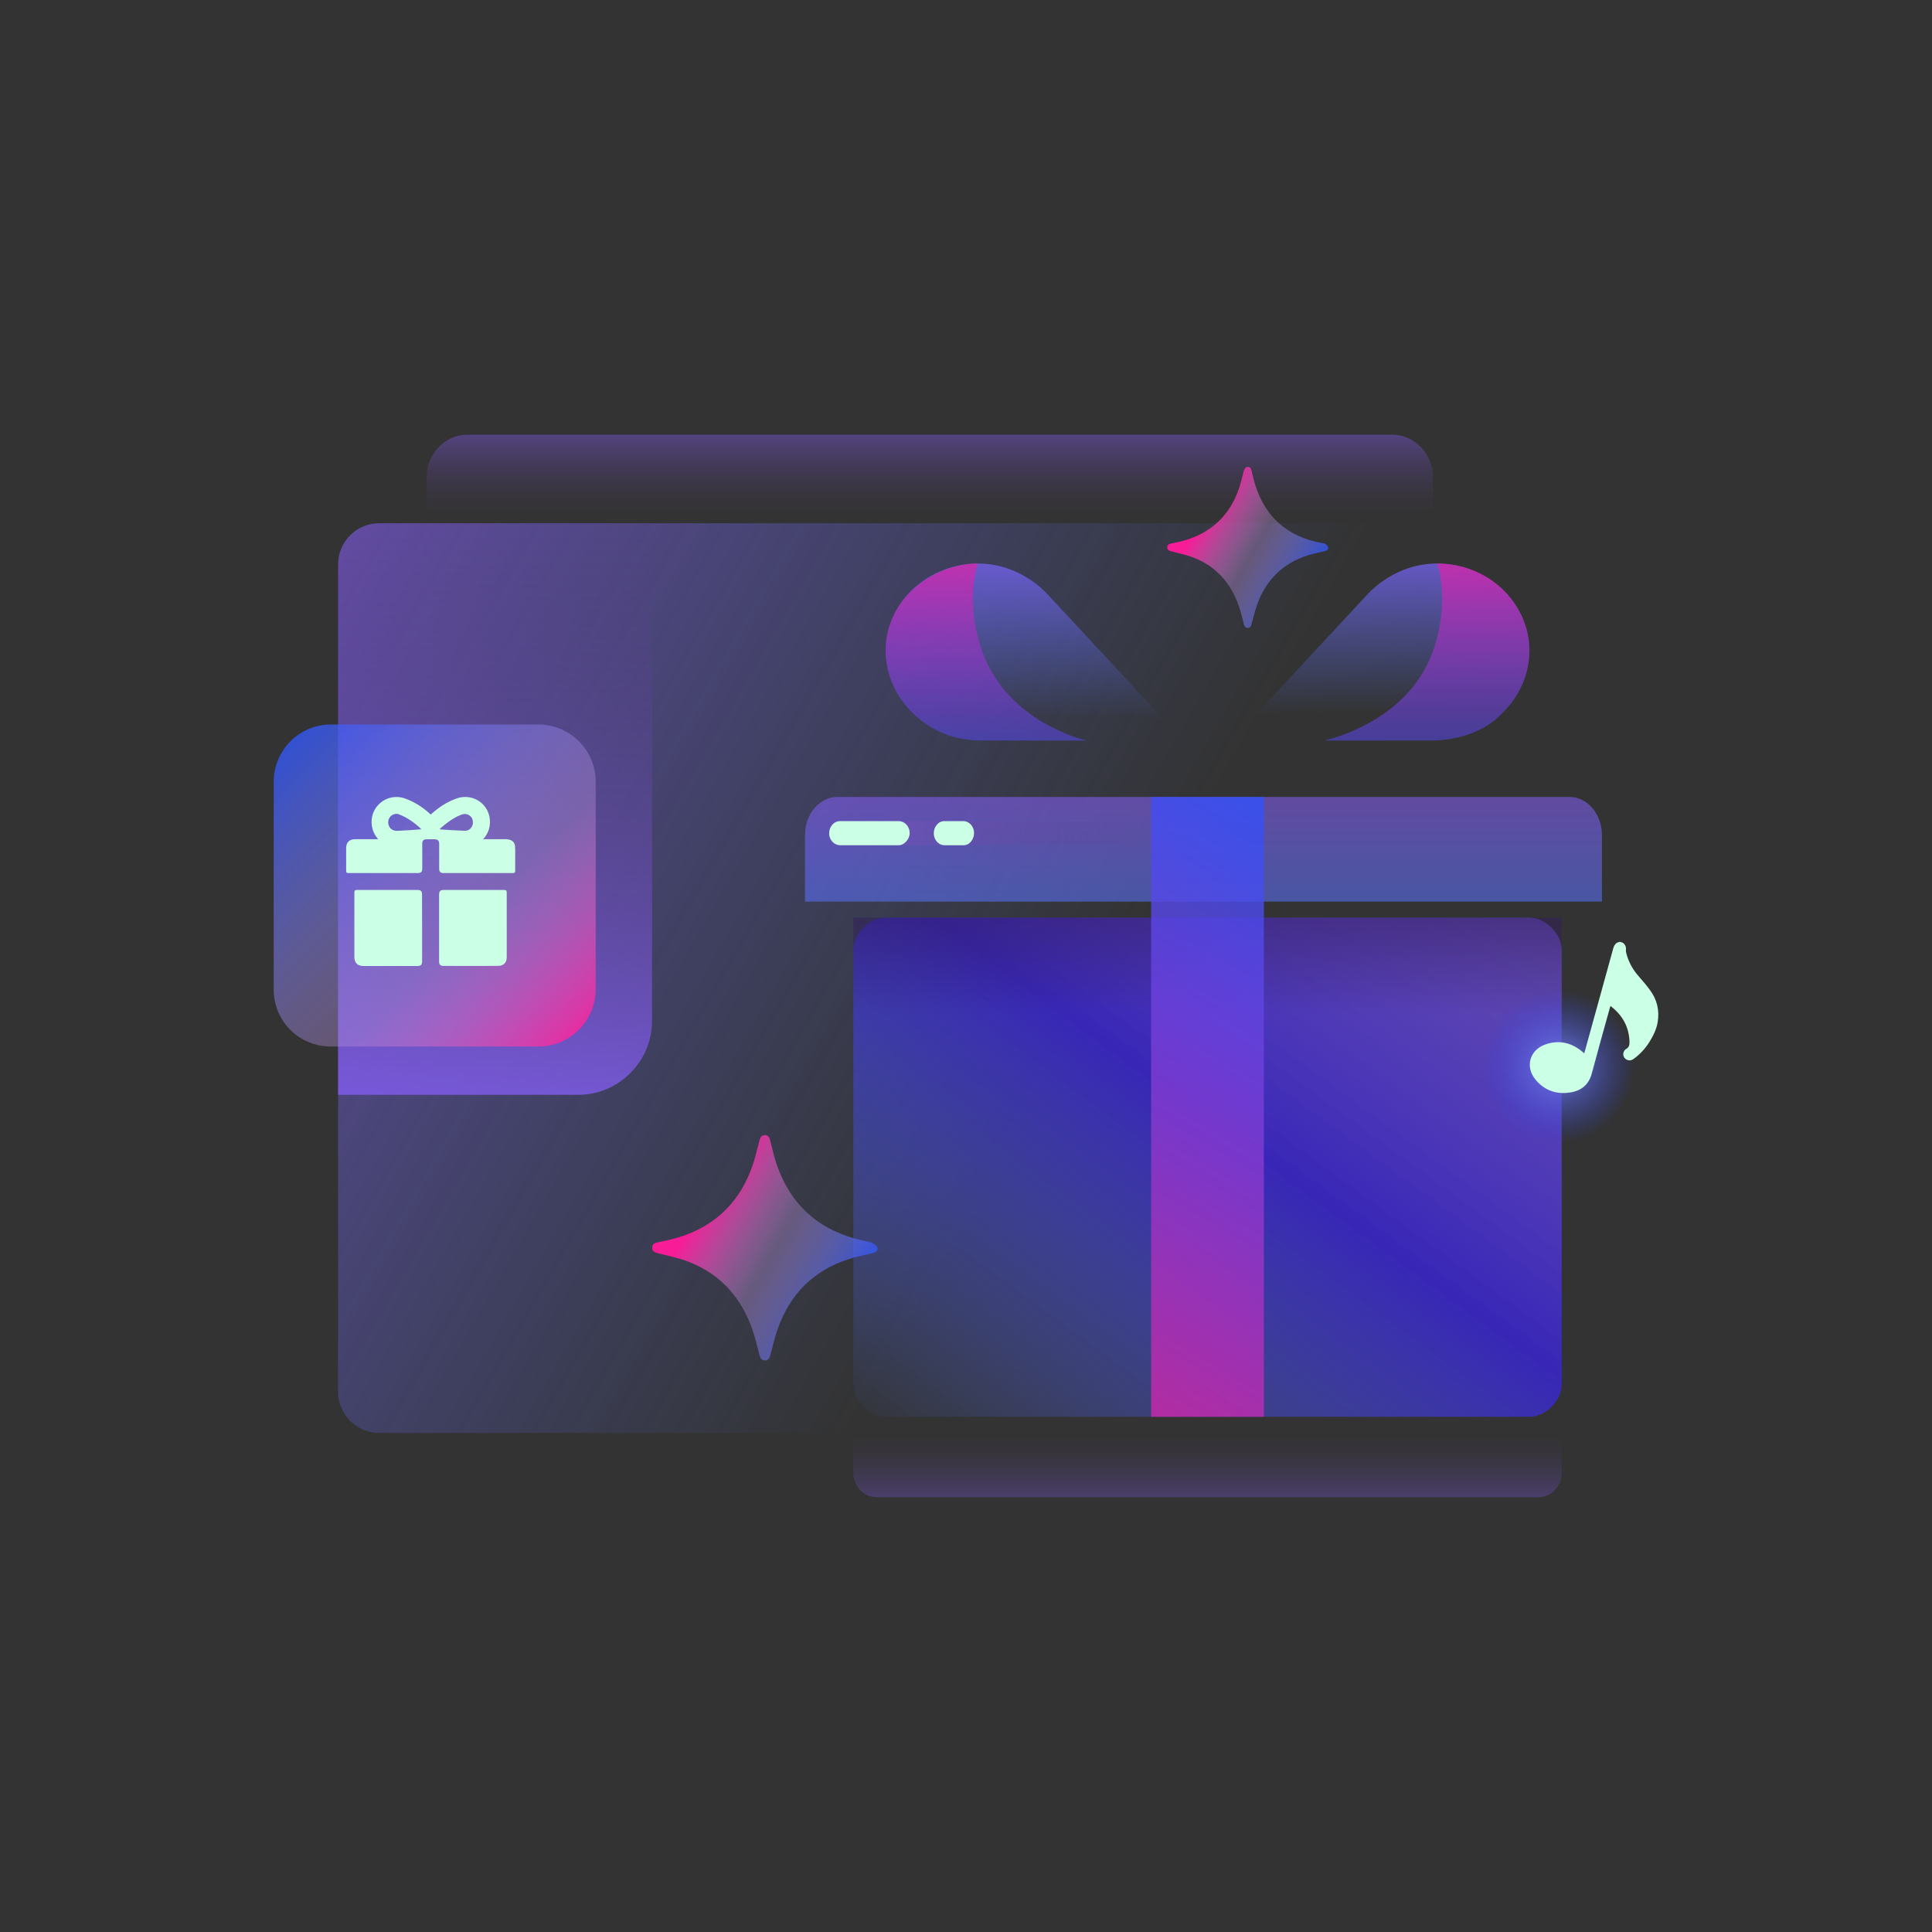 <svg width="400" height="400" viewBox="0 0 400 400" fill="none" xmlns="http://www.w3.org/2000/svg">
<rect x="0" y="0" width="400" height="400" fill="#333333" stroke="none"/>
<g clip-path="url(#clip0_5369_7686)">
<g clip-path="url(#clip1_5369_7686)">
<g clip-path="url(#clip2_5369_7686)">
<path d="M309.884 296.667H78.449C73.833 296.667 70 292.834 70 288.201V116.801C70 112.167 73.816 108.334 78.449 108.334H309.884C314.517 108.334 318.333 112.167 318.333 116.801V288.201C318.317 292.834 314.5 296.667 309.884 296.667Z" fill="url(#paint0_linear_5369_7686)"/>
<path d="M119.767 226.667H70V116.751C70 112.134 73.817 108.334 78.433 108.334H135V211.417C135 219.651 128.183 226.667 119.767 226.667Z" fill="url(#paint1_linear_5369_7686)"/>
<path opacity="0.7" d="M88.334 106.667V98.75C88.334 93.95 92.15 90 96.767 90H288.233C292.85 90 296.667 93.95 296.667 98.75V106.667H88.334Z" fill="url(#paint2_linear_5369_7686)"/>
<path d="M68.513 216.667H111.486C118.118 216.667 123.333 211.25 123.333 204.817V161.85C123.333 155.217 117.918 150 111.486 150H68.513C61.882 150 56.666 155.417 56.666 161.85V204.817C56.666 211.45 61.898 216.667 68.513 216.667Z" fill="url(#paint3_linear_5369_7686)"/>
<path d="M100.03 173.748C100.23 173.748 100.364 173.748 100.48 173.748C101.881 173.748 103.282 173.748 104.682 173.748C104.966 173.748 105.266 173.781 105.549 173.865C106.183 174.064 106.566 174.514 106.633 175.197C106.65 175.414 106.667 175.63 106.667 175.83C106.667 177.296 106.667 178.762 106.667 180.228C106.667 180.661 106.566 180.761 106.133 180.761C101.364 180.761 96.595 180.761 91.826 180.761C91.192 180.761 90.926 180.494 90.926 179.861C90.926 178.146 90.926 176.43 90.926 174.731C90.926 174.048 90.642 173.781 89.959 173.765C89.408 173.765 88.858 173.765 88.308 173.765C87.707 173.765 87.424 174.064 87.424 174.664C87.424 176.38 87.424 178.112 87.424 179.828C87.424 180.511 87.157 180.761 86.474 180.761C81.738 180.761 77.002 180.761 72.267 180.761C71.75 180.761 71.666 180.694 71.666 180.178C71.666 178.662 71.666 177.163 71.666 175.647C71.666 174.614 72.083 174.031 72.934 173.815C73.167 173.748 73.417 173.748 73.668 173.748C75.052 173.748 76.435 173.748 77.836 173.748C77.953 173.748 78.086 173.748 78.27 173.748C78.186 173.631 78.153 173.565 78.103 173.498C76.652 171.749 76.535 169.101 77.836 167.235C79.203 165.286 81.621 164.52 83.856 165.319C85.74 166.002 87.407 167.035 88.875 168.368C88.975 168.451 89.075 168.551 89.175 168.634C89.608 168.268 90.025 167.901 90.459 167.568C91.676 166.619 92.993 165.869 94.461 165.336C97.479 164.22 100.73 165.986 101.347 169.134C101.631 170.833 101.281 172.365 100.03 173.748ZM91.092 171.566C91.109 171.616 91.126 171.682 91.159 171.732C92.827 171.832 94.511 171.949 96.178 171.999C96.912 172.016 97.479 171.666 97.779 170.966C98.046 170.333 97.896 169.434 97.429 169.017C96.862 168.501 96.212 168.401 95.478 168.684C94.477 169.067 93.56 169.634 92.693 170.267C92.143 170.666 91.626 171.116 91.092 171.566ZM87.191 171.699C87.124 171.582 87.124 171.549 87.091 171.533C85.757 170.283 84.289 169.25 82.572 168.584C82.138 168.418 81.705 168.501 81.288 168.701C80.571 169.051 80.221 169.917 80.437 170.75C80.654 171.566 81.354 172.049 82.255 172.016C83.105 171.982 83.939 171.932 84.789 171.882C85.573 171.832 86.357 171.766 87.191 171.699Z" fill="#CBFFE6"/>
<path d="M87.391 192.103C87.391 194.419 87.391 196.751 87.391 199.066C87.391 199.733 87.124 199.999 86.44 199.999C82.738 199.999 79.02 199.999 75.318 199.999C74.301 199.999 73.701 199.633 73.467 198.85C73.4 198.616 73.367 198.367 73.367 198.117C73.367 193.686 73.367 189.238 73.367 184.807C73.367 184.374 73.484 184.258 73.901 184.258C78.103 184.258 82.288 184.258 86.49 184.258C87.107 184.258 87.374 184.541 87.374 185.141C87.391 187.456 87.391 189.788 87.391 192.103Z" fill="#CBFFE6"/>
<path d="M90.909 192.137C90.909 189.838 90.909 187.539 90.909 185.241C90.909 184.508 91.159 184.258 91.876 184.258C96.011 184.258 100.146 184.258 104.282 184.258C104.849 184.258 104.915 184.341 104.915 184.907C104.915 189.305 104.915 193.686 104.915 198.083C104.915 198.866 104.699 199.516 103.915 199.832C103.648 199.949 103.331 199.982 103.031 199.982C99.296 199.999 95.544 199.982 91.809 199.982C91.175 199.982 90.909 199.699 90.909 199.083C90.909 196.768 90.909 194.452 90.909 192.137Z" fill="#CBFFE6"/>
<path d="M316.667 293.333H183.333C180 293.333 176.667 290 176.667 286.667V196.667C176.667 193.333 180 190 183.333 190H316.667C320 190 323.333 193.333 323.333 196.667V286.667C323.333 290 320 293.333 316.667 293.333Z" fill="url(#paint4_linear_5369_7686)"/>
<path d="M306.68 220.142C306.314 228.906 313.211 236.304 322.056 236.654C330.902 237.004 338.382 230.206 338.732 221.442C339.098 212.678 332.202 205.28 323.356 204.93C314.51 204.564 307.047 211.378 306.68 220.142Z" fill="url(#paint5_radial_5369_7686)"/>
<path d="M335.95 195.167C336.483 195.533 336.7 196.033 336.633 196.683C336.6 196.949 336.683 197.249 336.75 197.516C337.216 199.232 338.049 200.732 339.232 202.081C340.048 203.014 340.865 203.964 341.598 204.964C343.064 206.93 343.597 209.162 343.214 211.578C342.964 213.078 342.314 214.411 341.514 215.694C340.648 217.093 339.549 218.276 338.216 219.242C337.733 219.592 337.216 219.642 336.7 219.342C335.967 218.926 335.867 217.893 336.483 217.31C336.517 217.276 336.55 217.243 336.583 217.226C337.316 216.877 337.4 216.277 337.366 215.544C337.233 212.578 335.917 210.229 333.601 208.413C333.568 208.379 333.535 208.363 333.501 208.346C333.485 208.329 333.468 208.329 333.402 208.329C333.368 208.462 333.335 208.596 333.285 208.729C332.035 213.228 330.769 217.726 329.57 222.225C328.97 224.508 327.471 225.774 325.239 226.157C322.373 226.657 319.891 225.84 317.992 223.624C315.677 220.925 316.659 217.343 320.041 216.21C322.873 215.26 325.439 215.894 327.704 217.826C327.787 217.91 327.871 217.976 328.004 218.093C328.054 217.926 328.087 217.793 328.121 217.66C330.086 210.562 332.052 203.464 334.001 196.366C334.218 195.6 334.584 195.1 335.401 195C335.567 195.067 335.75 195.117 335.95 195.167Z" fill="#CBFFE6"/>
<path d="M158.373 235C159.04 235.017 159.307 235.483 159.457 236.084C159.824 237.501 160.124 238.935 160.557 240.319C163.559 249.805 170.095 255.274 179.8 257.074C180.116 257.141 180.584 257.316 180.834 257.499C181.201 257.766 181.567 257.908 181.667 258.308C181.817 258.908 181.35 259.275 180.767 259.425C179.049 259.842 177.315 260.175 175.648 260.709C168.411 263.043 163.609 267.928 161.058 275.031C160.441 276.731 160.04 278.515 159.557 280.266C159.524 280.416 159.49 280.549 159.457 280.699C159.307 281.283 158.99 281.683 158.34 281.666C157.689 281.666 157.423 281.216 157.273 280.649C156.806 278.899 156.405 277.098 155.822 275.397C153.537 268.778 149.302 263.893 142.716 261.292C140.615 260.459 138.364 260.025 136.179 259.458C135.529 259.292 135.029 259.058 135.029 258.325C135.029 257.574 135.546 257.341 136.196 257.208C139.081 256.658 141.899 255.907 144.533 254.573C150.019 251.806 153.621 247.388 155.672 241.686C156.322 239.902 156.739 238.018 157.223 236.184C157.373 235.567 157.589 235.05 158.373 235Z" fill="url(#paint6_linear_5369_7686)"/>
<path d="M258.357 96.666C258.841 96.683 259.024 97.016 259.124 97.432C259.374 98.448 259.591 99.465 259.908 100.464C262.059 107.244 266.711 111.142 273.647 112.425C273.881 112.475 274.148 112.458 274.331 112.575C274.598 112.758 274.915 113.025 274.981 113.291C275.081 113.724 274.765 113.991 274.331 114.091C273.114 114.39 271.863 114.624 270.679 115.007C265.51 116.673 262.076 120.154 260.258 125.235C259.825 126.451 259.541 127.734 259.174 128.983C259.141 129.083 259.124 129.183 259.108 129.3C259.008 129.716 258.774 129.999 258.307 129.999C257.84 129.999 257.657 129.683 257.54 129.266C257.207 128.017 256.923 126.734 256.506 125.518C254.872 120.787 251.854 117.306 247.152 115.457C245.652 114.874 244.051 114.557 242.484 114.141C242.017 114.024 241.667 113.857 241.667 113.324C241.667 112.791 242.033 112.625 242.5 112.525C244.568 112.125 246.569 111.592 248.453 110.642C252.371 108.66 254.939 105.512 256.406 101.447C256.873 100.164 257.157 98.832 257.507 97.516C257.657 97.066 257.807 96.699 258.357 96.666Z" fill="url(#paint7_linear_5369_7686)"/>
<path opacity="0.7" d="M323.333 296.725C323.333 300.044 323.333 301.703 323.333 305.022C323.333 307.245 321.583 309.999 318.333 309.999H181.667C178.417 309.999 176.667 307.262 176.667 305.022C176.666 301.703 176.667 300.044 176.667 296.725C225.533 296.908 274.5 296.526 323.333 296.725Z" fill="url(#paint8_linear_5369_7686)"/>
<path d="M166.667 186.667L166.667 172.867C166.667 168.55 169.683 165 173.35 165H324.983C328.65 165 331.667 168.567 331.667 172.867V186.667H166.667Z" fill="url(#paint9_linear_5369_7686)"/>
<path d="M238.334 174.599C223.4 174.799 208.4 174.916 193.3 174.982C186.7 174.999 180.117 175.016 173.55 175.016C173.417 174.999 172.484 174.882 171.984 173.899C171.7 173.366 171.684 172.832 171.667 172.649C171.667 172.432 171.634 171.699 172.05 171.016C172.55 170.166 173.3 170.032 173.45 170.016C195.084 170.049 216.717 170.082 238.35 170.116C238.334 171.599 238.334 173.099 238.334 174.599Z" fill="url(#paint10_linear_5369_7686)"/>
<path d="M186.05 175H173.95C172.816 175 171.667 174 171.667 172.5C171.667 171.25 172.583 170 173.95 170H186.05C187.2 170 188.333 171 188.333 172.5C188.333 173.75 187.2 175 186.05 175Z" fill="#CBFFE6"/>
<path d="M199.471 175H195.529C194.431 175 193.333 174 193.333 172.5C193.333 171.25 194.215 170 195.529 170H199.471C200.569 170 201.667 171 201.667 172.5C201.65 173.75 200.785 175 199.471 175Z" fill="#CBFFE6"/>
<path fill-rule="evenodd" clip-rule="evenodd" d="M255 153.32C264.422 143.207 273.843 132.991 283.281 122.878C284.349 121.762 289.068 117.08 296.555 116.697C304.059 116.314 311.713 120.379 315.014 127.443C318.133 134.124 316.432 141.704 311.963 146.786C306.41 153.084 298.456 153.317 297.205 153.333C283.131 153.283 269.074 153.353 255 153.32Z" fill="url(#paint11_linear_5369_7686)"/>
<path fill-rule="evenodd" clip-rule="evenodd" d="M274.176 153.319C275.41 153.053 291.118 149.317 296.438 135.456C299.756 126.776 298.489 119.082 297.522 116.666C305.026 116.666 311.762 120.631 315.031 127.495C318.416 134.626 316.248 142.453 311.262 147.418C305.859 153.319 297.688 153.316 296.254 153.316C288.85 153.299 281.58 153.336 274.176 153.319Z" fill="url(#paint12_linear_5369_7686)"/>
<path fill-rule="evenodd" clip-rule="evenodd" d="M245 153.32C235.583 143.207 226.168 132.991 216.734 122.878C215.668 121.762 210.951 117.08 203.468 116.697C195.968 116.314 188.318 120.379 185.018 127.443C181.901 134.124 183.601 141.704 188.068 146.786C193.618 153.084 201.568 153.317 202.818 153.333C216.884 153.284 230.95 153.353 245 153.32Z" fill="url(#paint13_linear_5369_7686)"/>
<path fill-rule="evenodd" clip-rule="evenodd" d="M225 153.319C223.765 153.053 208.903 149.317 203.582 135.456C200.262 126.776 201.512 119.082 202.48 116.666C195.807 116.666 188.234 120.631 184.964 127.495C181.578 134.626 183.764 142.453 188.752 147.418C194.541 153.183 200.812 153.319 203.765 153.316C211.155 153.299 217.593 153.336 225 153.319Z" fill="url(#paint14_linear_5369_7686)"/>
<rect opacity="0.5" x="176.667" y="190" width="146.667" height="20" fill="url(#paint15_linear_5369_7686)"/>
<path d="M261.667 165H238.333V293.333H261.667V165Z" fill="url(#paint16_linear_5369_7686)"/>
</g>
</g>
</g>
<defs>
<linearGradient id="paint0_linear_5369_7686" x1="62.968" y1="126.749" x2="221.242" y2="218.123" gradientUnits="userSpaceOnUse">
<stop stop-color="#8960FF" stop-opacity="0.54"/>
<stop offset="1" stop-color="#5173F4" stop-opacity="0"/>
</linearGradient>
<linearGradient id="paint1_linear_5369_7686" x1="102.506" y1="226.467" x2="102.506" y2="108.133" gradientUnits="userSpaceOnUse">
<stop stop-color="#8960FF" stop-opacity="0.71"/>
<stop offset="1" stop-color="#573982" stop-opacity="0"/>
</linearGradient>
<linearGradient id="paint2_linear_5369_7686" x1="192.506" y1="89.791" x2="192.506" y2="106.458" gradientUnits="userSpaceOnUse">
<stop stop-color="#8960FF" stop-opacity="0.55"/>
<stop offset="1" stop-color="#573982" stop-opacity="0"/>
</linearGradient>
<linearGradient id="paint3_linear_5369_7686" x1="56.906" y1="150.369" x2="123.269" y2="216.519" gradientUnits="userSpaceOnUse">
<stop stop-color="#2754FF" stop-opacity="0.82"/>
<stop offset="0.604" stop-color="#B490D9" stop-opacity="0.38"/>
<stop offset="1" stop-color="#F81C97"/>
</linearGradient>
<linearGradient id="paint4_linear_5369_7686" x1="314.167" y1="168.333" x2="205.637" y2="316.908" gradientUnits="userSpaceOnUse">
<stop stop-color="#8960FF" stop-opacity="0.54"/>
<stop offset="0.481" stop-color="#3827B7"/>
<stop offset="1" stop-color="#5173F4" stop-opacity="0"/>
</linearGradient>
<radialGradient id="paint5_radial_5369_7686" cx="0" cy="0" r="1" gradientUnits="userSpaceOnUse" gradientTransform="translate(322.653 220.807) rotate(92.35) scale(15.902 16.018)">
<stop stop-color="#7781E0"/>
<stop offset="1" stop-color="#2D3FE0" stop-opacity="0"/>
</radialGradient>
<linearGradient id="paint6_linear_5369_7686" x1="180.47" y1="271.133" x2="144.687" y2="250.471" gradientUnits="userSpaceOnUse">
<stop offset="0.085" stop-color="#2754FF" stop-opacity="0.82"/>
<stop offset="0.573" stop-color="#B490D9" stop-opacity="0.38"/>
<stop offset="1" stop-color="#F81C97"/>
</linearGradient>
<linearGradient id="paint7_linear_5369_7686" x1="274.17" y1="122.454" x2="248.621" y2="107.69" gradientUnits="userSpaceOnUse">
<stop offset="0.085" stop-color="#2754FF" stop-opacity="0.82"/>
<stop offset="0.573" stop-color="#B490D9" stop-opacity="0.38"/>
<stop offset="1" stop-color="#F81C97"/>
</linearGradient>
<linearGradient id="paint8_linear_5369_7686" x1="250.023" y1="310.149" x2="250.023" y2="296.875" gradientUnits="userSpaceOnUse">
<stop offset="5.32779e-09" stop-color="#8960FF" stop-opacity="0.4"/>
<stop offset="1" stop-color="#573982" stop-opacity="0"/>
</linearGradient>
<linearGradient id="paint9_linear_5369_7686" x1="249.173" y1="164.812" x2="249.173" y2="190" gradientUnits="userSpaceOnUse">
<stop stop-color="#8960FF" stop-opacity="0.54"/>
<stop offset="1" stop-color="#5173F4" stop-opacity="0.58"/>
</linearGradient>
<linearGradient id="paint10_linear_5369_7686" x1="117.701" y1="172.503" x2="249.037" y2="172.503" gradientUnits="userSpaceOnUse">
<stop stop-color="#A373FF"/>
<stop offset="0.927" stop-color="#573982" stop-opacity="0"/>
</linearGradient>
<linearGradient id="paint11_linear_5369_7686" x1="285.125" y1="104.494" x2="286.204" y2="161.66" gradientUnits="userSpaceOnUse">
<stop stop-color="#8960FF"/>
<stop offset="0.757" stop-color="#5173F4" stop-opacity="0"/>
</linearGradient>
<linearGradient id="paint12_linear_5369_7686" x1="295.365" y1="165.737" x2="295.364" y2="108.547" gradientUnits="userSpaceOnUse">
<stop stop-color="#2754FF" stop-opacity="0.5"/>
<stop offset="1" stop-color="#F81C97" stop-opacity="0.8"/>
</linearGradient>
<linearGradient id="paint13_linear_5369_7686" x1="214.884" y1="104.507" x2="213.804" y2="161.673" gradientUnits="userSpaceOnUse">
<stop stop-color="#8960FF"/>
<stop offset="0.767" stop-color="#5173F4" stop-opacity="0"/>
</linearGradient>
<linearGradient id="paint14_linear_5369_7686" x1="204.631" y1="165.75" x2="204.631" y2="108.559" gradientUnits="userSpaceOnUse">
<stop stop-color="#2754FF" stop-opacity="0.5"/>
<stop offset="1" stop-color="#F81C97" stop-opacity="0.8"/>
</linearGradient>
<linearGradient id="paint15_linear_5369_7686" x1="250" y1="190" x2="250" y2="210" gradientUnits="userSpaceOnUse">
<stop stop-color="#311C5D"/>
<stop offset="1" stop-color="#311C5D" stop-opacity="0"/>
</linearGradient>
<linearGradient id="paint16_linear_5369_7686" x1="296.228" y1="148.576" x2="202.825" y2="309.283" gradientUnits="userSpaceOnUse">
<stop offset="0.133" stop-color="#2754FF" stop-opacity="0.82"/>
<stop offset="1" stop-color="#F81C97" stop-opacity="0.8"/>
</linearGradient>
<clipPath id="clip0_5369_7686">
<rect width="400" height="400" fill="white"/>
</clipPath>
<clipPath id="clip1_5369_7686">
<rect width="400" height="400" fill="white"/>
</clipPath>
<clipPath id="clip2_5369_7686">
<rect width="400" height="400" fill="white"/>
</clipPath>
</defs>
</svg>
